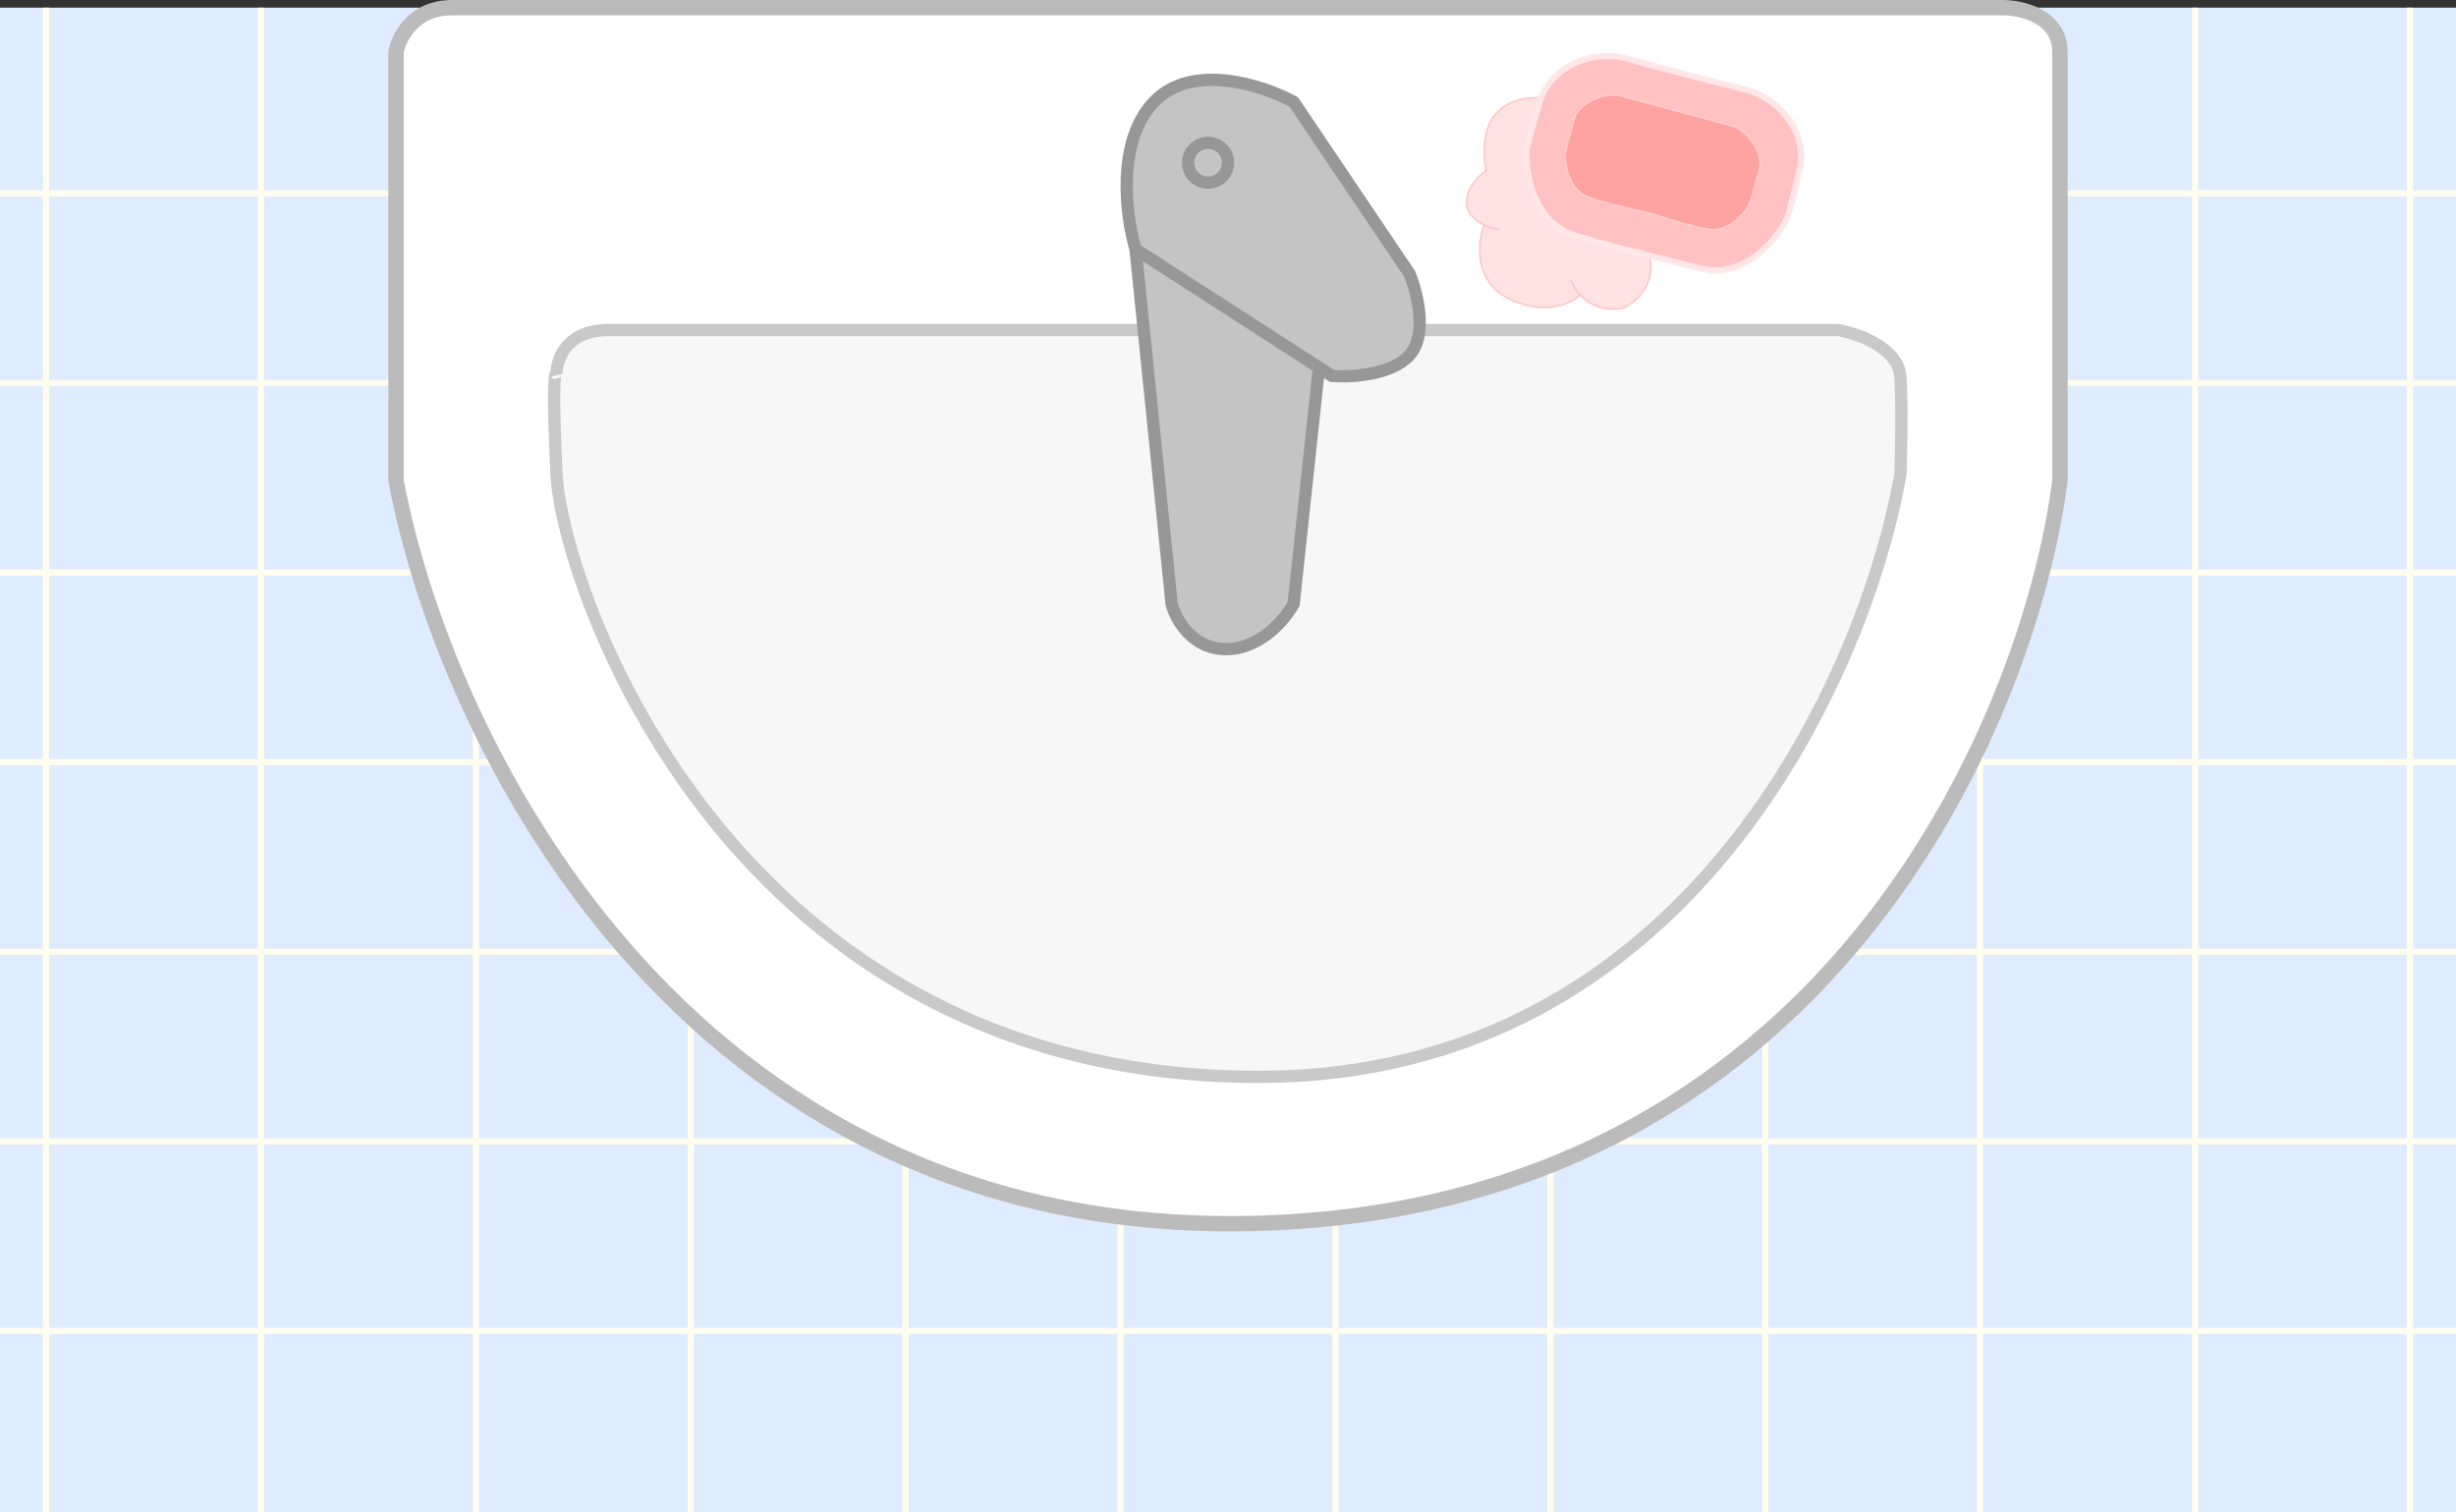 <svg width="1600" height="985" viewBox="0 0 1600 985" fill="none" xmlns="http://www.w3.org/2000/svg">
<rect x="0" y="0" width="1600" height="985" fill="#333333" stroke="none"/>
<g clip-path="url(#clip0)">
<rect y="5" width="1600" height="980" fill="#DFECFF"/>
<path d="M30 5V985" stroke="#FFFDED" stroke-width="4"/>
<path d="M170 5V985" stroke="#FFFDED" stroke-width="4"/>
<path d="M310 5V985" stroke="#FFFDED" stroke-width="4"/>
<path d="M450 5V985" stroke="#FFFDED" stroke-width="4"/>
<path d="M590 5V985" stroke="#FFFDED" stroke-width="4"/>
<path d="M730 5V985" stroke="#FFFDED" stroke-width="4"/>
<path d="M870 5V985" stroke="#FFFDED" stroke-width="4"/>
<path d="M1010 5V985" stroke="#FFFDED" stroke-width="4"/>
<path d="M1150 5V985" stroke="#FFFDED" stroke-width="4"/>
<path d="M1290 5V985" stroke="#FFFDED" stroke-width="4"/>
<path d="M1430 5V985" stroke="#FFFDED" stroke-width="4"/>
<path d="M1570 5V985" stroke="#FFFDED" stroke-width="4"/>
<path d="M0 126H1600" stroke="#FFFDED" stroke-width="4"/>
<path d="M0 249.5H1600" stroke="#FFFDED" stroke-width="4"/>
<path d="M0 373H1600" stroke="#FFFDED" stroke-width="4"/>
<path d="M0 496.5H1600" stroke="#FFFDED" stroke-width="4"/>
<path d="M0 620H1600" stroke="#FFFDED" stroke-width="4"/>
<path d="M0 743.5H1600" stroke="#FFFDED" stroke-width="4"/>
<path d="M0 867H1600" stroke="#FFFDED" stroke-width="4"/>
</g>
<path d="M1305 5H294.5C269.3 5 259.667 24.333 258 34V313C288.667 477.833 443.1 805.4 815.5 797C1187.9 788.6 1321.67 470.833 1342 313V34C1342 10.8 1317.33 5 1305 5Z" fill="white" stroke="#BBBBBB" stroke-width="10"/>
<path d="M1197.55 215H396.046C369.246 215 362.546 234 362.546 243.5C361.379 241.333 359.746 251.4 362.546 309C366.046 381 474.546 703 822.046 701.5C1100.05 700.3 1215.21 439.333 1238.05 309C1238.55 295.667 1239.25 264.3 1238.05 245.5C1236.85 226.7 1210.55 217.333 1197.55 215Z" fill="#F7F7F7" stroke="#C9C9C9" stroke-width="8"/>
<path d="M842.77 66.356L918.27 178.356C923.27 190.523 930.27 218.156 918.27 231.356C906.27 244.556 879.603 245.856 867.77 244.856L859.27 239.377L842.77 393.356C837.437 403.189 821.17 422.856 798.77 422.856C776.37 422.856 765.77 403.189 763.27 393.356L739.77 162.356C733.437 141.189 726.97 92.356 751.77 66.356C776.57 40.356 822.77 55.523 842.77 66.356Z" fill="#C4C4C4"/>
<path d="M739.77 162.356C733.437 141.189 726.97 92.356 751.77 66.356C776.57 40.356 822.77 55.523 842.77 66.356L918.27 178.356C923.27 190.523 930.27 218.156 918.27 231.356C906.27 244.556 879.603 245.856 867.77 244.856L859.27 239.377M739.77 162.356L763.27 393.356C765.77 403.189 776.37 422.856 798.77 422.856C821.17 422.856 837.437 403.189 842.77 393.356L859.27 239.377M739.77 162.356L859.27 239.377" stroke="#979797" stroke-width="8"/>
<circle cx="787" cy="106" r="13" fill="#C4C4C4" stroke="#979797" stroke-width="8"/>
<path d="M976.666 71.812C988.17 61.71 1004.92 63.021 1011.85 64.94L1074.46 166.805C1077.18 175.343 1075.72 191.472 1057.44 200.811C1043.88 203.104 1034.84 198.034 1029.37 192.048C1024.08 197.506 1006.51 206.203 983.163 194.707C959.812 183.21 962.572 157.825 966.871 146.57C961.589 144.135 956.535 140.085 955.61 133.854C954.058 123.408 963.329 114.32 968.158 111.082C966.201 102.201 965.162 81.915 976.666 71.812Z" fill="#FFE2E2"/>
<path d="M976.692 149.467C974.118 149.123 970.443 148.216 966.871 146.57M966.871 146.57C961.589 144.135 956.535 140.085 955.61 133.854C954.058 123.408 963.329 114.32 968.158 111.082C966.201 102.201 965.162 81.915 976.666 71.812C988.17 61.71 1004.92 63.021 1011.85 64.94L1074.46 166.805C1077.18 175.343 1075.72 191.472 1057.44 200.811C1036.03 204.43 1025.88 189.702 1023.28 181.989M966.871 146.57C962.572 157.825 959.812 183.21 983.163 194.707C1006.51 206.203 1024.08 197.506 1029.37 192.048" stroke="#FFC5C5"/>
<path d="M1098.46 48.543L1098.47 48.547L1098.49 48.549L1139.63 59.057C1148.79 61.767 1158.52 68.35 1165.17 77.536C1171.8 86.695 1175.31 98.359 1172.23 111.331C1168.99 124.949 1166.88 133.15 1165.56 137.866C1164.95 140.034 1164.51 141.434 1164.22 142.275L1163.73 143.232C1160.27 149.909 1153.29 159.564 1143.71 166.675C1134.17 173.764 1122.19 178.225 1108.53 174.958C1094.14 171.515 1084.28 169.088 1077.81 167.423C1074.57 166.591 1072.2 165.952 1070.53 165.475C1068.81 164.978 1067.99 164.695 1067.74 164.578L1067.41 164.423L1067.05 164.393C1066.33 164.334 1063.35 163.747 1056.81 162.056C1050.36 160.387 1040.58 157.682 1026.41 153.469C1012.94 149.47 1004.8 139.619 1000.08 128.707C995.342 117.759 994.128 105.91 994.47 98.397L994.519 97.321C994.686 96.447 995.011 95.017 995.569 92.835C996.78 88.09 999.052 79.931 1003.06 66.521C1006.86 53.789 1016.21 45.435 1026.82 40.801C1037.48 36.147 1049.21 35.346 1057.41 37.544L1098.46 48.543Z" fill="#FFC1C1" stroke="#FFE7E7" stroke-width="4"/>
<path d="M1025.5 77.651C1028.3 67.219 1044.11 60.378 1054.51 62.13L1128.88 82.059C1138.77 85.742 1149.04 99.572 1146.24 110.004L1140.94 129.805C1138.87 137.533 1126.39 151.271 1113.92 149.484C1101.46 147.698 1081.89 140.9 1073.84 138.743C1065.79 136.586 1045.44 132.686 1033.75 128.002C1022.07 123.318 1018.13 105.18 1020.2 97.453L1025.5 77.651Z" fill="#FFA2A2" stroke="#FFCECE"/>
<defs>
<clipPath id="clip0">
<rect y="5" width="1600" height="980" fill="white"/>
</clipPath>
</defs>
</svg>
